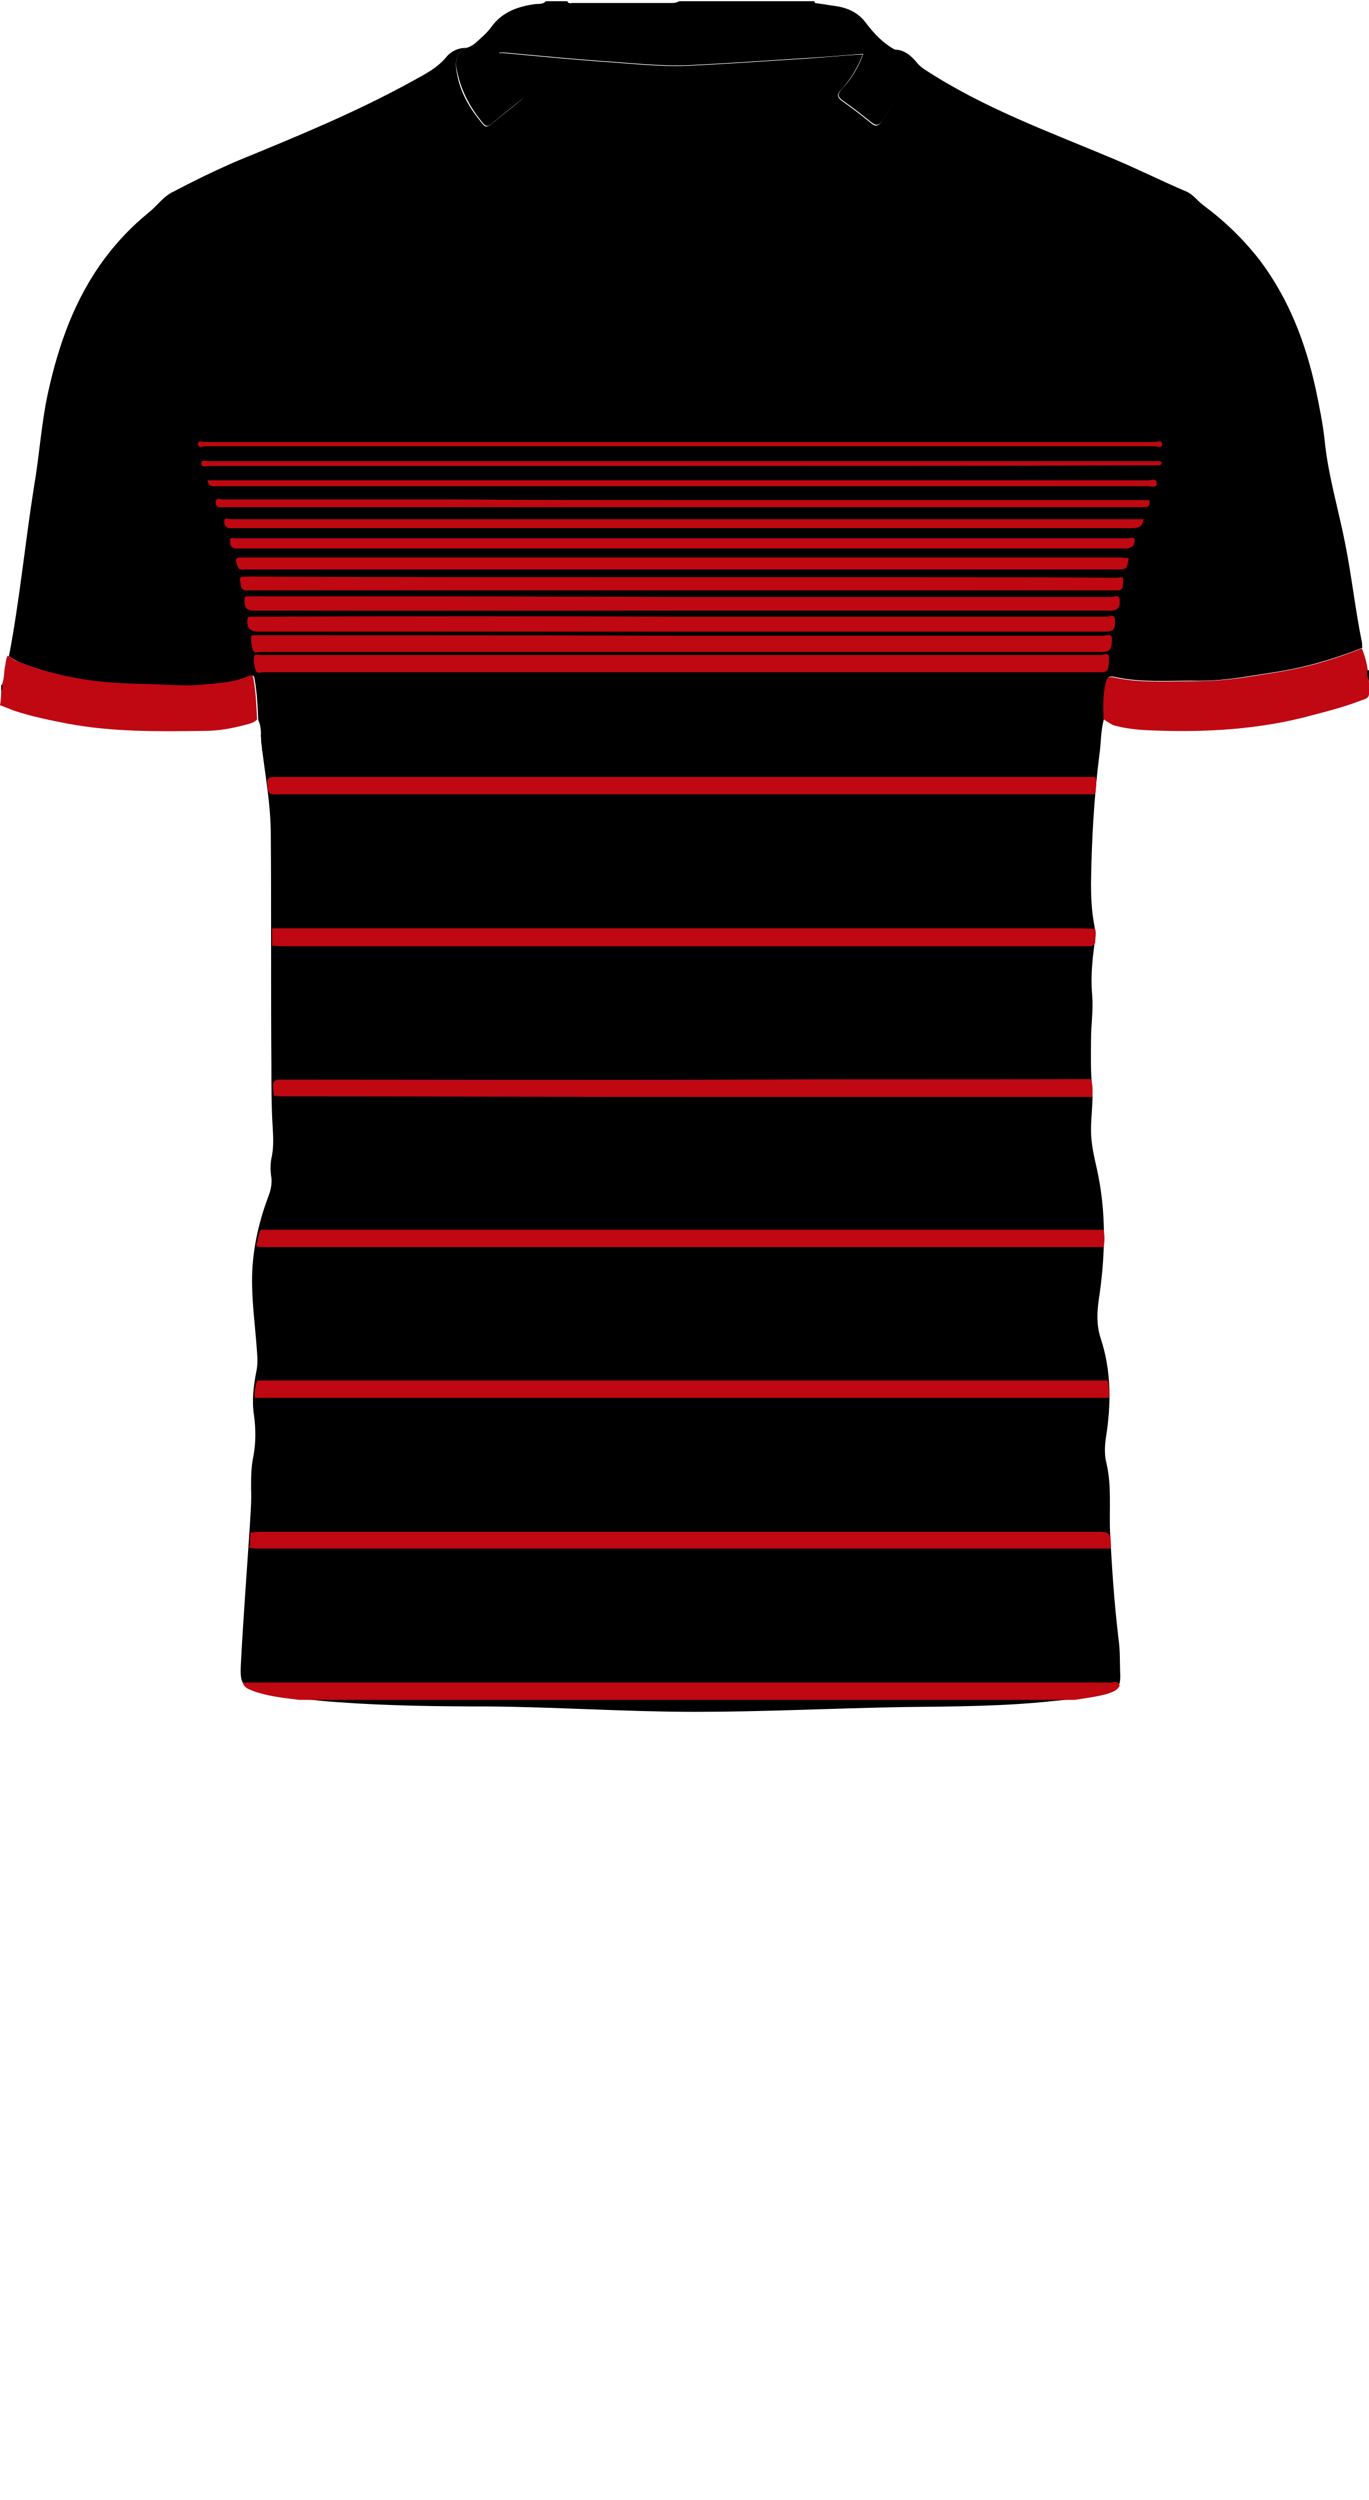 <!--?xml version="1.0" encoding="utf-8"?-->
<!-- Generator: Adobe Illustrator 24.2.3, SVG Export Plug-In . SVG Version: 6.00 Build 0)  -->
<svg version="1.1" id="Camada_1" xmlns="http://www.w3.org/2000/svg" xmlns:xlink="http://www.w3.org/1999/xlink" x="0px" y="0px" viewBox="0 0 229 418" style="enable-background:new 0 0 229 418;" xml:space="preserve">
<style type="text/css">
	.st0{fill:#D90303;}
	.st1{fill:#79D5FA;}
	.st2{fill:#9B1118;}
	.st3{fill:#0906FE;}
</style>
<g onclick="select(this)" class="" id="gola-primaria" fill="#000000">
	<path d="M78,8c0.5-0.1,1-0.4,1.4-0.7c1-0.9,2-1.7,2.8-2.8c1.8-2.5,4.4-3.4,7.2-3.8c0.6-0.1,1.4,0.1,1.9-0.5
		c1.2,0,2.4,0,3.6,0c0.2,0.5,0.6,0.3,0.9,0.3c5.6,0,11.2,0,16.7,0c0.4,0,0.8-0.1,1.1-0.3c7.5,0,15,0,22.6,0c0.1,0.5,0.5,0.3,0.8,0.4
		c0.9,0.1,1.8,0.3,2.7,0.4c2.1,0.3,3.9,1.1,5.2,2.9c1.3,1.7,2.7,3.2,4.6,4.3c1.3,0.6,1.9,1.5,1.9,3c-0.2,3.5-1.9,6.3-3.8,9
		c-0.7,0.9-1.1,0.8-1.9,0.2c-1.5-1.2-3-2.4-4.6-3.5c-1-0.7-1.1-1.1-0.2-2.1c1.5-1.6,2.7-3.5,3.5-5.8c-3.8,0.3-7.4,0.6-11,0.8
		c-6.1,0.4-12.1,0.8-18.2,1.1c-4.9,0.2-9.7-0.4-14.6-0.7c-5.3-0.4-10.7-0.9-16-1.4c-1.3-0.1-1.4,0-0.9,1.2c0.8,2,2.1,3.6,3.5,5.1
		c0.4,0.5,0.8,0.9,0.1,1.5c-1.8,1.4-3.5,2.8-5.2,4.2c-0.5,0.4-0.9,0.3-1.3-0.2c-2-2.4-3.5-5.1-4.2-8.1C76.1,10.8,76,9,78,8z"></path>
</g>
<g onclick="select(this)" class="" id="estampa-primaria" fill="#000000">
	<path d="M43.2,120.4c-0.1-2.3-0.2-4.5-0.6-6.8c-0.1-0.6-0.2-0.8-0.8-0.5c-2.6,1.1-5.4,1.2-8.1,1.5c-2.5,0.2-5,0-7.5-0.1
		c-4.3-0.1-8.7-0.2-13-1c-3.4-0.6-6.8-1.5-10-2.8c-0.6-0.3-1.2-0.6-1.7-1c1.8-9.4,2.7-19,4.2-28.4c0.9-5.2,1.2-10.4,2.3-15.5
		c1.8-8.2,4.5-15.9,9.6-22.7c2.1-2.8,4.5-5.3,7.2-7.5c1.4-1.1,2.4-2.6,3.9-3.4c3.6-1.9,7.3-3.7,11-5.3c10-4.1,20-8.2,29.4-13.4
		c2-1.1,4-2.1,5.5-3.9c0.8-1,2-1.6,3.4-1.6c-2,1-1.9,2.9-1.5,4.6c0.6,3.1,2.2,5.7,4.2,8.1c0.4,0.5,0.7,0.6,1.3,0.2
		c1.7-1.4,3.5-2.8,5.2-4.2c0.7-0.6,0.4-1-0.1-1.5c-1.4-1.5-2.7-3.2-3.5-5.1c-0.5-1.2-0.4-1.3,0.9-1.2c5.3,0.5,10.7,1,16,1.4
		c4.9,0.3,9.7,0.9,14.6,0.7c6.1-0.3,12.1-0.7,18.2-1.1c3.6-0.2,7.2-0.6,11-0.8c-0.8,2.2-2,4.1-3.5,5.8c-0.9,0.9-0.8,1.4,0.2,2.1
		c1.6,1.1,3.1,2.3,4.6,3.5c0.7,0.6,1.2,0.8,1.9-0.2c1.9-2.7,3.6-5.6,3.8-9c0.1-1.5-0.5-2.4-1.9-3c1.8-0.1,3,1,4,2.2
		c0.3,0.4,0.7,0.7,1.1,1c10,6.6,21.2,10.6,32.1,15.2c4,1.7,7.8,3.6,11.8,5.3c1.2,0.5,1.9,1.6,3,2.4c3.5,2.6,6.7,5.7,9.4,9.2
		c4.8,6.4,7.6,13.7,9.3,21.5c0.6,2.9,1.2,5.8,1.5,8.7c0.6,5.8,2.3,11.4,3.4,17c1.1,5.5,1.7,11.1,2.8,16.5c0.1,0.3,0,0.6,0.1,1
		c-3.3,1.3-6.7,2.4-10.1,3.2c-3,0.7-6.1,1.1-9.2,1.6c-3.1,0.5-6.2,0.8-9.3,0.7c-4.2,0-8.5,0.3-12.7-0.6c-1.2-0.3-1.4,0.1-1.6,1.1
		c-0.4,1.9-0.3,3.9-0.3,5.8c-0.6,2-0.5,4.1-0.8,6.1c-0.9,7.1-1.3,14.3-1.4,21.5c0,2.2,0.1,4.5,0.5,6.7c0.4,1.9,0,3.8-0.2,5.7
		c-0.2,2.1-0.3,4.2-0.1,6.3c0.2,2.5-0.2,5-0.2,7.5c0,2.6-0.1,5.2,0.2,7.8c0.2,2.4-0.2,4.8-0.2,7.2c0,2.3,0.5,4.4,1,6.6
		c1.6,7.3,1.4,14.5,0.3,21.8c-0.3,2.1-0.4,4.2,0.3,6.4c1.8,5.4,1.8,11,0.9,16.6c-0.2,1.5-0.3,2.9,0.1,4.4c0.9,3.9,0.4,7.8,0.6,11.7
		c0.3,5.9,0.7,11.7,1.4,17.6c0.3,2,0.2,4.1,0.3,6.2c0,1.7-0.4,2.2-2.1,2.7c-3,0.9-6.1,1.2-9.2,1.5c-8.3,0.9-16.7,0.9-25,1
		c-11.6,0.2-23.2,0.8-34.8,0.8c-11.5,0-23-0.8-34.5-0.9c-8.4,0-16.7-0.1-25.1-0.7c-4.3-0.3-8.5-0.8-12.7-1.7
		c-3.5-0.8-3.9-1.2-3.7-4.8c0.4-7.7,1-15.4,1.5-23.1c0.1-2,0.3-4.1,0.2-6.1c0-1.8,0-3.7,0.4-5.5c0.4-2.2,0.4-4.4,0.1-6.7
		c-0.4-2.5-0.1-5,0.4-7.5c0.2-1,0.2-2,0.1-3.1c-0.3-4.5-1-9.1-0.8-13.6c0.2-4.3,1.2-8.5,2.7-12.5c0.4-1,0.6-2,0.5-3.1
		c-0.2-1.2-0.2-2.5,0.1-3.7c0.3-1.7,0.2-3.3,0.1-5c-0.2-3.3-0.2-6.6-0.2-9.9c-0.1-12.9,0-25.8-0.1-38.7c0-5.2-1-10.3-1.6-15.5
		C43.6,123,43.8,121.6,43.2,120.4z"></path>
</g>
<g onclick="select(this)" class="" id="detalhe-punho" fill="#bf0811">
	<path d="M0.2,114.7c0.6-1.1,0.4-2.4,0.7-3.6c0.1-0.5,0.1-1,0.4-1.5c0.6,0.4,1.1,0.8,1.7,1c3.2,1.3,6.6,2.2,10,2.8
		c4.3,0.8,8.6,0.9,13,1c2.5,0.1,5,0.3,7.5,0.1c2.7-0.3,5.5-0.3,8.1-1.5c0.6-0.2,0.7-0.1,0.8,0.5c0.4,2.2,0.5,4.5,0.6,6.8
		c-0.6,0.6-1.3,0.7-2,0.9c-2.3,0.6-4.5,1-6.9,1c-7.6,0.1-15.2,0.2-22.7-1.2c-3.1-0.6-6.1-1.2-9.1-2.2c-0.8-0.3-1.5-0.6-2.3-0.9
		C0.2,117,0.2,115.8,0.2,114.7z"></path>
	<path d="M184.6,120.2c-0.1-2-0.1-3.9,0.3-5.8c0.2-1,0.4-1.4,1.6-1.1c4.2,0.9,8.4,0.6,12.7,0.6c3.1,0,6.2-0.2,9.3-0.7
		c3.1-0.5,6.1-0.9,9.2-1.6c3.5-0.8,6.8-1.9,10.1-3.2c1,2.4,1.3,5,1.2,7.6c0,0.8-0.8,0.9-1.3,1.1c-2.6,1-5.2,1.7-7.9,2.4
		c-9,2.5-18.3,3-27.6,2.6c-2.1-0.1-4.1-0.3-6.1-0.9C185.5,120.8,185,120.6,184.6,120.2z"></path>
</g>
<path d="M228.7,112.1c0.1,0,0.2,0,0.3-0.1c0,0.6,0,1.3,0,1.9C228.9,113.4,228.6,112.8,228.7,112.1z"></path>
<path d="M0.2,114.5c0.1,0,0.1,0.1,0.2,0.1c0,0.3,0.1,0.6-0.2,0.9C0.2,115.1,0.2,114.8,0.2,114.5z"></path>
<path d="M43.7,122.7c0.2,0.2,0.2,0.5,0.1,0.7C43.6,123.2,43.6,123,43.7,122.7z"></path>
<path d="M43.9,125.2c0.2,0.1,0.2,0.3,0,0.4C43.8,125.5,43.8,125.3,43.9,125.2z"></path>
<path d="M44.2,127.3c0.2,0.1,0.2,0.1,0,0.2C44.2,127.5,44.1,127.5,44.2,127.3C44.1,127.4,44.1,127.3,44.2,127.3z"></path>
<path d="M39.4,93.4c-0.1-0.1-0.1-0.3-0.2-0.4c0,0,0.1,0,0.1,0C39.3,93.1,39.3,93.2,39.4,93.4
	C39.4,93.4,39.4,93.4,39.4,93.4z"></path>
<path d="M38.4,90C38.4,90,38.4,90,38.4,90C38.3,90,38.4,90,38.4,90C38.4,90,38.4,90,38.4,90z"></path>
<g onclick="select(this)" class="" id="estampa-secundaria" fill="#bf0811">
	<path d="M43.1,230.8c6.5,0,12.9,0,19.4,0c3.4,0,6.8,0,10.2,0c37.2,0,74.3,0,111.5,0c0.4,0,0.7,0,1.1,0
		c0.2,1,0.3,1.9,0.2,2.9c-0.5,0-1,0-1.6,0c-46.6,0-93.2,0-139.7,0c-0.5,0-1,0-1.6,0C42.6,232.7,42.6,231.7,43.1,230.8z"></path>
	<path d="M43.6,205.6c2.8,0,5.7,0,8.5,0c43.6,0,87.1,0,130.7,0c0.6,0,1.2,0,1.8,0c0.2,1,0.2,2,0,2.9c-0.5,0-1,0-1.6,0
		c-46.2,0-92.4,0-138.5,0c-0.5,0-1,0-1.6-0.1c0-0.1,0-0.2,0-0.3c0-0.1,0-0.2,0.1-0.3C43.2,207.1,43.2,206.3,43.6,205.6z"></path>
	<path d="M41.9,256.2c0.6,0,1.1-0.1,1.7-0.1c46.8,0,93.5,0,140.3,0c1.2,0,1.9,0.2,1.9,1.5c0,0.4,0,0.9,0,1.3
		c-47.7,0-95.4,0-143.1,0c-0.3,0-0.6-0.1-1-0.1c0-0.1,0-0.2,0-0.3c0.2-0.3,0.2-0.7,0.1-1C41.8,257.1,41.9,256.7,41.9,256.2z"></path>
	<path d="M40.6,281.3c48.4,0,96.8,0,145.2,0c0.5,0,1.2-0.4,1.5,0.5c-0.4,0.9-1.3,1.1-2.1,1.4c-1.8,0.5-3.6,0.7-5.4,1
		c-1.1,0-2.2,0-3.4,0c-40.9,0-81.9,0-122.8,0c-1.2,0-2.3,0-3.5,0c-2.6-0.3-5.3-0.6-7.8-1.5C41.7,282.4,40.9,282.3,40.6,281.3z"></path>
	<path d="M183.2,132.8c-0.5,0-1,0-1.4,0c-45.1,0-90.3,0-135.4,0c-0.6,0-1.4,0.2-1.6-0.8c0-0.3,0-0.6-0.1-0.9
		c-0.1-1,0.3-1.2,1.2-1.2c43,0,86,0,129,0c2.5,0,5,0,7.4,0c0.4,0,0.9-0.2,1.1,0.4C183.4,131.2,183.3,132,183.2,132.8z"></path>
	<path d="M182.7,183.4c-21.9,0-43.8,0-65.7,0c-23.3,0-46.6-0.1-69.9-0.1c-0.4,0-0.9-0.1-1.3-0.1c0-0.5-0.1-0.9-0.1-1.4
		c-0.2-1.2,0.4-1.3,1.4-1.3c25.3,0,50.7,0.1,76,0c19.8-0.1,39.6,0,59.4-0.1C182.8,181.4,182.8,182.4,182.7,183.4z"></path>
	<path d="M45.5,155.2c0.5,0,1,0,1.6,0c44,0,88,0,132,0c1.4,0,2.7,0,4.1,0.1c0.2,0.8,0,1.5,0,2.3
		c-0.2,0.4-0.4,0.6-0.9,0.6c-0.8,0-1.7,0-2.5,0c-44.2,0-88.4,0-132.6,0c-0.6,0-1.1-0.1-1.7-0.1C45.5,157.1,45.5,156.1,45.5,155.2z"></path>
	<path d="M114,106.3c23.5,0,47,0,70.5,0c0.5,0,1.5-0.5,1.5,0.5c0,1.8-0.4,2.2-1.6,2.2c-38.7,0-77.3,0-116,0
		c-8.3,0-16.6,0-24.8,0c-0.4,0-1.1,0.3-1.3-0.3c-0.2-0.7-0.3-1.5-0.3-2.2c0-0.3,0.4-0.3,0.6-0.3c0.6,0,1.1,0,1.7,0
		C67.5,106.2,90.7,106.2,114,106.3C114,106.2,114,106.2,114,106.3z"></path>
	<path d="M114,109.5c23.4,0,46.8,0,70.2,0c0.4,0,1.3-0.6,1.3,0.5c0,2.1-0.2,2.4-1.4,2.4c-38,0-76.1,0-114.1,0
		c-8.6,0-17.3,0-25.9,0c-0.5,0-1.1,0.3-1.3-0.3c-0.3-0.7-0.4-1.6-0.3-2.3c0-0.5,0.7-0.3,1-0.3c4.3,0,8.6,0,12.8,0
		C75.5,109.5,94.7,109.5,114,109.5z"></path>
	<path d="M114.2,96.5c13.1,0,26.2,0,39.4,0c11.1,0,22.2,0,33.2,0.1c0.4,0,1.2-0.4,1.1,0.5c-0.1,0.7,0.1,1.8-1.2,1.6
		c-0.2,0-0.4,0-0.6,0c-33,0-65.9,0-98.9,0c-15.1,0-30.2,0-45.4,0c-0.6,0-1.3,0.2-1.5-0.8c-0.3-1.5-0.3-1.5,1.2-1.5
		C65.8,96.5,90,96.5,114.2,96.5z"></path>
	<path d="M114.1,99.8c23.9,0,47.8,0,71.8,0c0.5,0,1.3-0.5,1.4,0.5c0.1,1.3-0.4,1.8-1.5,1.8c-15.3,0-30.6,0-46,0
		c-32.4,0-64.7,0-97.1,0c-1.5,0-1.8-0.4-1.8-1.9c0-0.4,0.1-0.5,0.5-0.5c0.4,0,0.7,0,1.1,0C66.3,99.7,90.2,99.7,114.1,99.8
		C114.1,99.8,114.1,99.8,114.1,99.8z"></path>
	<path d="M114.1,103.1c23.7,0,47.3,0,71,0c0.5,0,1.4-0.6,1.4,0.6c0.1,1.5-0.3,1.9-1.5,1.9c-28.1,0-56.1,0-84.2,0
		c-19.2,0-38.4,0-57.6,0c-1.4,0-2-0.7-1.8-2.1c0-0.3,0.2-0.4,0.5-0.4c0.4,0,0.7,0,1.1,0C66.7,103,90.4,103,114.1,103.1
		C114.1,103,114.1,103,114.1,103.1z"></path>
	<path d="M114.2,90c24.8,0,49.5,0,74.3,0c0.5,0,1.3-0.4,1.3,0.4c0,0.8-0.5,1.3-1.5,1.3c-24.7,0-49.4,0-74.2,0
		c-24.5,0-49,0-73.6,0c-0.3,0-0.6,0-1,0c-1,0-1-0.8-1-1.3c-0.1-0.7,0.6-0.4,1-0.4c22.5,0,45,0,67.6,0C109.5,90,111.8,90,114.2,90
		C114.2,90,114.2,90,114.2,90z"></path>
	<path d="M188.8,93.3c-0.3,1.9-0.3,1.9-2,1.9c-32.8,0-65.6,0-98.4,0c-15.7,0-31.4,0-47.2,0c-0.5,0-1.2,0.3-1.5-0.6
		c-0.4-1.2-0.4-1.4,0.9-1.4c37.8,0,75.5,0,113.3,0c11.2,0,22.4,0,33.6,0C188,93.3,188.4,93.3,188.8,93.3z"></path>
	<path d="M191.3,86.8c-0.2,1.3-0.9,1.5-2,1.5c-33.5,0-66.9,0-100.4,0c-16.5,0-33,0-49.4,0c-0.3,0-0.6,0-0.8,0
		c-0.9,0.1-1.2-0.5-1.2-1.1c0-0.8,0.7-0.4,1.1-0.4c14,0,28.1,0,42.1,0c36.4,0,72.8,0,109.2,0C190.3,86.8,190.7,86.8,191.3,86.8z"></path>
	<path d="M114.3,83.6c25.4,0,50.9,0,76.3,0c0.4,0,0.7,0,1.1,0c0.3,0,0.7-0.1,0.6,0.4c0,0.3-0.1,0.8-0.6,0.8
		c-0.4,0-0.8,0-1.2,0c-50.9,0-101.8,0-152.6,0c-0.2,0-0.4,0-0.6,0c-0.7,0.1-1.3,0-1.2-0.9c0.1-0.8,0.8-0.4,1.1-0.4
		c12.9,0,25.8,0,38.8,0C88.8,83.6,101.6,83.6,114.3,83.6z"></path>
	<path d="M34.7,80.3c0.5,0,1,0,1.4,0c52,0,104,0,156,0c0.5,0,1.3-0.4,1.4,0.4c0.1,1-0.9,0.6-1.5,0.6
		c-51.9,0-103.7,0-155.6,0C35.7,81.3,34.9,81.5,34.7,80.3z"></path>
	<path d="M113.7,74.6c-26.4,0-52.9,0-79.3,0c-0.5,0-1.3,0.4-1.3-0.4c0-0.6,0.9-0.3,1.3-0.3c52.9,0,105.7,0,158.6,0
		c0.5,0,1.4-0.4,1.4,0.4c0,0.7-0.9,0.3-1.4,0.3C166.6,74.6,140.1,74.6,113.7,74.6z"></path>
	<path d="M114,77.9c-26.3,0-52.6,0-78.9,0c-0.5,0-1.5,0.4-1.4-0.5c0-0.6,0.9-0.3,1.4-0.3c52.1,0,104.2,0,156.3,0
		c0.8,0,1.6,0,2.4,0c0.2,0,0.5,0,0.5,0.3c0,0.3-0.2,0.4-0.5,0.4c-0.4,0-0.7,0-1.1,0C166.4,77.9,140.2,77.9,114,77.9z"></path>
</g>
</svg>
